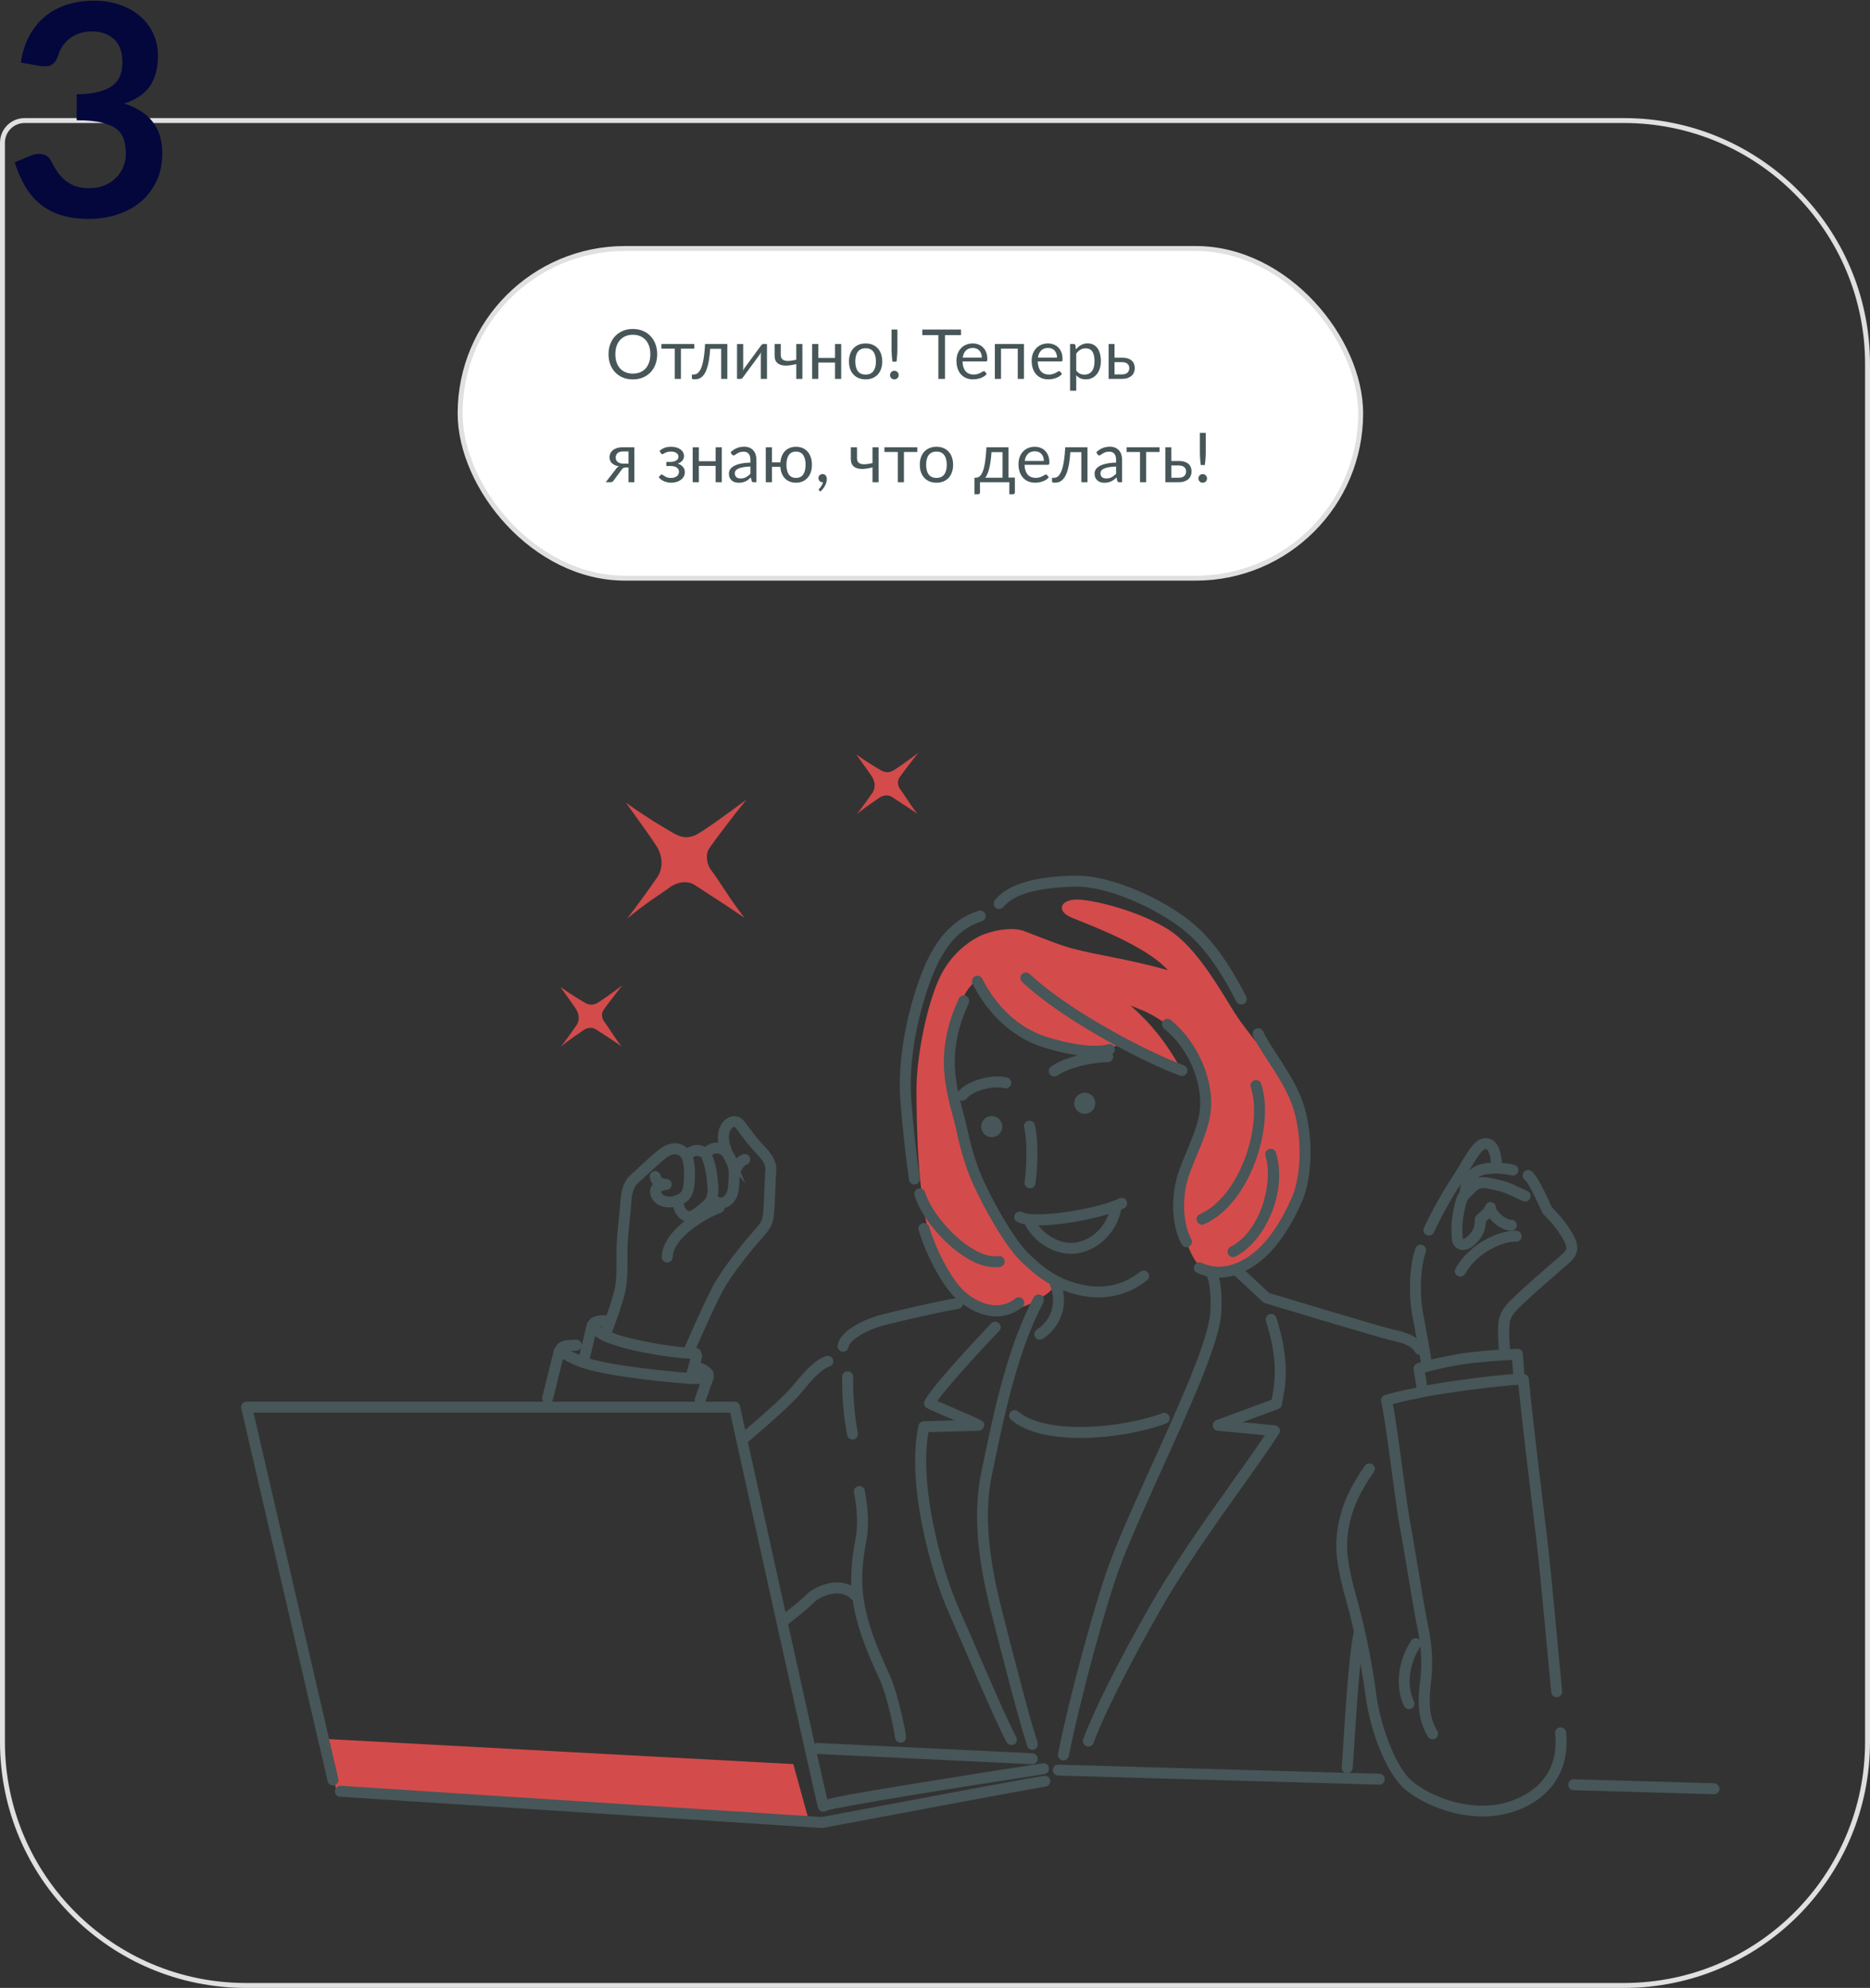 <svg width="380" height="404" viewBox="0 0 380 404" fill="none" xmlns="http://www.w3.org/2000/svg">
<rect x="0" y="0" width="380" height="404" fill="#333333" stroke="none"/>
<path d="M0.5 29C0.5 26.515 2.515 24.5 5 24.5H330C357.338 24.5 379.5 46.662 379.5 74V354C379.5 381.338 357.338 403.5 330 403.5H50C22.662 403.5 0.5 381.338 0.5 354V29Z" stroke="#E0E0E0"/>
<path d="M200.088 189.827C197.528 190.754 193.316 193.621 190.959 198.649C188.269 204.383 186.237 214.856 186.237 221.425C186.237 227.993 186.441 242.558 188.909 251.177C191.368 259.795 195.477 263.691 198.966 265.333C202.454 266.976 208.41 266.15 210.664 264.1C212.51 263.283 213.336 262.662 214.56 261.02C205.534 253.013 200.459 246.696 197.936 238.04C195.422 229.384 193.01 223.262 192.806 218.131C192.601 213.001 194.039 203.353 197.732 199.865C203.27 206.229 206.962 209.717 212.297 211.359C217.631 213.001 223.791 213.817 228.922 211.971C233.235 214.43 237.336 216.693 239.998 217.306C237.54 212.788 234.46 208.483 229.738 204.373C236.102 206.628 239.182 209.503 241.845 213.604C244.516 217.705 246.159 222.631 244.516 226.945C242.874 231.258 239.59 237.001 239.59 241.723C239.59 246.445 240.62 253.422 243.283 256.706C249.851 259.582 254.573 256.502 258.469 251.78C262.366 247.057 264.629 240.285 264.833 235.776C265.038 231.258 263.6 223.262 260.937 219.152C258.265 215.051 253.757 210.329 250.881 205.811C248.005 201.293 243.292 192.675 237.54 188.982C231.797 185.29 222.966 183.036 219.273 182.822C215.581 182.618 214.347 185.077 217.835 186.515C221.324 187.953 233.022 192.257 237.327 197.183C229.525 194.929 222.864 194.103 217.937 192.767C214.644 191.877 211.063 190.309 207.983 189.177C205.914 188.454 202.714 188.88 200.088 189.827Z" fill="#D44B4B"/>
<path d="M68.454 364.256L164.491 370.416L161.207 358.513L65.782 353.383L68.454 364.256Z" fill="#D44B4B"/>
<path d="M127.197 163.133C130.509 167.753 132.42 170.369 133.478 172.067C134.535 173.765 134.925 176.279 133.552 178.292C132.17 180.305 129.127 184.554 127.429 186.678C131.149 183.598 134.508 181.511 136.103 180.342C137.699 179.173 139.749 178.904 141.271 179.915C143.822 181.613 146.54 183.274 151.29 186.53C147.857 182.105 146.16 178.923 144.499 176.835C143.701 175.833 143.219 173.737 144.147 172.373C145.204 170.814 148.961 165.86 151.689 162.502C147.904 165.294 142.523 169.265 141.141 169.794C139.758 170.323 138.59 170.36 136.678 169.228C134.174 167.753 131.678 166.296 127.197 163.133Z" fill="#D44B4B"/>
<path d="M113.865 200.567C115.572 202.951 116.556 204.296 117.103 205.168C117.65 206.04 117.855 207.339 117.14 208.378C116.426 209.417 114.858 211.606 113.986 212.701C115.897 211.115 117.632 210.039 118.458 209.435C119.274 208.832 120.341 208.693 121.12 209.213C122.437 210.085 123.838 210.948 126.278 212.627C124.506 210.345 123.634 208.703 122.781 207.626C122.373 207.107 122.122 206.031 122.595 205.326C123.142 204.528 125.072 201.967 126.482 200.242C124.534 201.68 121.76 203.721 121.046 203.999C120.332 204.268 119.729 204.287 118.745 203.711C117.465 202.951 116.175 202.199 113.865 200.567Z" fill="#D44B4B"/>
<path d="M174 153.325C175.707 155.709 176.69 157.054 177.238 157.926C177.785 158.798 177.989 160.097 177.275 161.136C176.561 162.175 174.993 164.365 174.121 165.459C176.032 163.873 177.767 162.797 178.592 162.194C179.409 161.591 180.475 161.451 181.255 161.971C182.572 162.843 183.973 163.706 186.413 165.385C184.641 163.103 183.769 161.461 182.915 160.385C182.507 159.865 182.257 158.789 182.73 158.084C183.277 157.286 185.207 154.726 186.617 153C184.669 154.438 181.895 156.479 181.181 156.757C180.466 157.026 179.863 157.045 178.88 156.47C177.59 155.709 176.31 154.957 174 153.325Z" fill="#D44B4B"/>
<path d="M252.235 204.141C251.836 204.141 251.447 203.919 251.242 203.538C249.146 199.466 245.834 193.603 241.381 189.725C235.481 184.594 225.072 180.188 218.893 180.188C218.809 180.188 218.717 180.188 218.633 180.188C210.868 180.345 206.044 181.7 203.901 184.325C203.511 184.798 202.806 184.873 202.333 184.483C201.86 184.093 201.786 183.388 202.175 182.915C205.617 178.703 213.187 178.073 218.587 177.952C218.689 177.952 218.791 177.952 218.893 177.952C225.637 177.952 236.51 182.516 242.856 188.036C247.596 192.165 251.048 198.278 253.237 202.509C253.515 203.056 253.302 203.724 252.755 204.011C252.578 204.095 252.411 204.141 252.235 204.141Z" fill="#475658"/>
<path d="M240.184 218.679C240.054 218.679 239.924 218.66 239.794 218.604C235.824 217.129 231.482 214.977 228.55 213.446C224.45 211.294 214.199 205.635 207.705 199.568C207.259 199.15 207.232 198.445 207.649 197.991C208.066 197.545 208.771 197.517 209.226 197.935C215.516 203.817 225.563 209.355 229.58 211.461C232.456 212.964 236.705 215.07 240.564 216.508C241.14 216.721 241.436 217.361 241.223 217.937C241.065 218.4 240.639 218.679 240.184 218.679Z" fill="#475658"/>
<path d="M241.112 253.468C240.722 253.468 240.342 253.264 240.138 252.893C238.282 249.581 237.865 244.376 239.071 239.636C239.488 237.975 240.268 236.101 241.093 234.116C242.179 231.5 243.301 228.791 243.719 226.314C244.563 221.351 242.364 213.817 236.538 209.03C236.065 208.641 235.991 207.936 236.38 207.463C236.77 206.989 237.475 206.915 237.948 207.314C243.663 212.008 247.012 220.163 245.917 226.685C245.453 229.403 244.284 232.233 243.143 234.969C242.355 236.88 241.603 238.68 241.223 240.183C240.008 244.979 240.778 249.479 242.077 251.807C242.373 252.346 242.188 253.023 241.65 253.32C241.483 253.422 241.288 253.468 241.112 253.468Z" fill="#475658"/>
<path d="M185.82 240.73C185.272 240.73 184.799 240.332 184.716 239.775C183.974 234.58 183.296 228.355 182.953 223.531C182.183 212.695 185.727 201.265 187.944 196.209C190.579 190.198 194.049 186.663 198.845 185.095C199.429 184.91 200.06 185.225 200.246 185.81C200.441 186.394 200.116 187.025 199.532 187.21C195.32 188.584 192.369 191.636 189.976 197.1C187.842 201.961 184.438 212.973 185.17 223.373C185.504 228.151 186.172 234.32 186.915 239.459C186.998 240.072 186.581 240.628 185.968 240.721C185.922 240.721 185.875 240.73 185.82 240.73Z" fill="#475658"/>
<path d="M202.212 257.531C199.29 257.531 196.711 255.954 194.744 254.526C192.026 252.559 187.415 247.855 185.848 242.966C185.662 242.382 185.977 241.751 186.571 241.565C187.156 241.38 187.787 241.705 187.972 242.289C189.364 246.631 193.668 250.991 196.052 252.726C198.845 254.748 200.895 255.509 202.908 255.268C203.502 255.194 204.077 255.63 204.142 256.242C204.216 256.854 203.78 257.402 203.168 257.476C202.853 257.513 202.528 257.531 202.212 257.531Z" fill="#475658"/>
<path d="M244.266 248.894C243.839 248.894 243.431 248.644 243.246 248.226C242.995 247.661 243.255 247.011 243.821 246.761C251.91 243.198 256.67 228.744 254.174 220.952C253.988 220.367 254.313 219.736 254.898 219.551C255.491 219.365 256.113 219.69 256.298 220.274C259.1 229.051 253.886 244.757 244.711 248.792C244.572 248.867 244.414 248.894 244.266 248.894Z" fill="#475658"/>
<path d="M250.565 255.49C250.157 255.49 249.758 255.259 249.563 254.869C249.294 254.322 249.517 253.654 250.064 253.375C255.9 250.499 258.887 240.647 257.152 234.895C256.976 234.311 257.31 233.689 257.894 233.504C258.488 233.327 259.1 233.661 259.286 234.246C261.763 242.475 256.809 252.522 251.048 255.361C250.899 255.453 250.723 255.49 250.565 255.49Z" fill="#475658"/>
<path d="M195.552 223.688C195.31 223.688 195.06 223.605 194.856 223.447C194.373 223.067 194.299 222.362 194.68 221.879C196.479 219.625 201.517 218.178 204.662 218.994C205.256 219.152 205.617 219.755 205.46 220.349C205.302 220.942 204.69 221.295 204.105 221.146C201.795 220.543 197.695 221.666 196.424 223.262C196.201 223.54 195.876 223.688 195.552 223.688Z" fill="#475658"/>
<path d="M218.327 224.662C218.578 225.822 219.719 226.564 220.878 226.314C222.038 226.063 222.78 224.922 222.53 223.763C222.279 222.603 221.138 221.861 219.978 222.111C218.819 222.352 218.086 223.494 218.327 224.662Z" fill="#475658"/>
<path d="M199.429 229.403C199.68 230.563 200.821 231.305 201.981 231.054C203.14 230.804 203.882 229.663 203.632 228.503C203.381 227.344 202.24 226.601 201.081 226.852C199.921 227.102 199.188 228.243 199.429 229.403Z" fill="#475658"/>
<path d="M209.31 241.491C209.254 241.491 209.198 241.491 209.143 241.482C208.53 241.389 208.113 240.823 208.206 240.22C208.632 237.335 208.809 231.722 208.113 229.153C207.955 228.559 208.308 227.947 208.901 227.789C209.495 227.631 210.107 227.984 210.265 228.577C211.072 231.574 210.868 237.456 210.404 240.545C210.33 241.092 209.848 241.491 209.31 241.491Z" fill="#475658"/>
<path d="M228.931 244.043C228.653 243.495 227.985 243.273 227.437 243.542C223.188 245.666 210.488 247.726 207.714 246.334C207.167 246.056 206.499 246.278 206.22 246.835C205.942 247.382 206.165 248.05 206.721 248.329C207.12 248.533 207.63 248.681 208.224 248.792C210.033 252.346 213.957 254.813 217.668 254.813C218.039 254.813 218.401 254.785 218.763 254.739C223.207 254.127 226.946 250.407 227.827 245.814C228.049 245.722 228.254 245.629 228.43 245.536C228.986 245.267 229.209 244.599 228.931 244.043ZM218.457 252.54C215.831 252.902 212.779 251.39 210.979 249.024C211.017 249.024 211.054 249.024 211.091 249.024C215.386 249.024 221.296 247.939 225.285 246.724C224.199 249.776 221.537 252.114 218.457 252.54Z" fill="#475658"/>
<path d="M226.509 212.973C226.333 212.379 225.721 212.046 225.127 212.222C222.613 212.964 217.455 212.305 212.288 210.589C207.065 208.845 202.454 204.596 199.624 198.918C199.355 198.371 198.678 198.148 198.131 198.417C197.583 198.696 197.361 199.364 197.63 199.911C200.719 206.117 205.803 210.775 211.583 212.704C213.763 213.428 216.462 214.114 219.06 214.476C217 214.996 215.024 215.756 213.605 216.74C213.095 217.092 212.974 217.779 213.317 218.289C213.531 218.604 213.883 218.771 214.236 218.771C214.449 218.771 214.672 218.706 214.867 218.577C217.028 217.083 221.444 215.914 225.118 215.868C225.73 215.858 226.222 215.348 226.213 214.736C226.213 214.541 226.138 214.365 226.046 214.207C226.454 213.929 226.658 213.446 226.509 212.973Z" fill="#475658"/>
<path d="M219.598 292.228C214.941 292.228 208.966 291.551 205.45 288.536C204.986 288.137 204.931 287.432 205.33 286.968C205.729 286.504 206.434 286.448 206.897 286.847C212.519 291.662 228.003 290.271 236.195 287.2C236.77 286.986 237.41 287.274 237.623 287.849C237.837 288.424 237.549 289.065 236.974 289.278C232.298 291.031 226.073 292.126 220.321 292.219C220.09 292.228 219.848 292.228 219.598 292.228Z" fill="#475658"/>
<path d="M207.899 264.063C207.519 263.58 206.814 263.506 206.332 263.886C202.426 267.003 197.528 264.239 195.18 261.623C192.852 259.016 190.171 253.848 188.807 249.349C188.631 248.765 188.009 248.421 187.415 248.607C186.831 248.783 186.497 249.405 186.673 249.998C188.139 254.86 190.959 260.25 193.52 263.116C193.733 263.358 193.974 263.589 194.216 263.831C190.356 264.471 182.499 266.326 179.446 267.087C176.459 267.829 170.689 270.121 170.216 273.442C170.132 274.054 170.55 274.611 171.162 274.703C171.218 274.713 171.273 274.713 171.32 274.713C171.867 274.713 172.34 274.314 172.424 273.757C172.628 272.31 176.162 270.204 179.994 269.249C183.064 268.479 191.052 266.595 194.772 266.002C195.273 265.918 195.616 265.519 195.681 265.046C197.583 266.438 199.986 267.532 202.482 267.532C204.244 267.532 206.044 266.994 207.723 265.649C208.206 265.241 208.28 264.545 207.899 264.063Z" fill="#475658"/>
<path d="M173.24 292.543C172.72 292.543 172.257 292.182 172.145 291.653C171.459 288.202 171.106 284.092 171.134 279.787C171.134 279.175 171.635 278.683 172.247 278.683H172.257C172.869 278.683 173.37 279.194 173.361 279.806C173.333 283.962 173.667 287.905 174.325 291.217C174.446 291.82 174.056 292.404 173.453 292.525C173.388 292.534 173.314 292.543 173.24 292.543Z" fill="#475658"/>
<path d="M221.166 354.951C221.036 354.951 220.915 354.932 220.785 354.886C220.21 354.673 219.913 354.032 220.117 353.457C222.149 347.863 227.205 337.76 233.644 326.442C238.551 317.814 244.628 309.27 249.99 301.737C252.495 298.221 254.879 294.872 257.022 291.69L247.457 290.771C246.938 290.725 246.53 290.326 246.455 289.807C246.39 289.296 246.687 288.795 247.17 288.619L258.414 284.454C258.441 284.277 258.479 284.092 258.516 283.897C259.007 281.17 259.842 276.596 257.254 268.488C257.068 267.903 257.393 267.272 257.978 267.087C258.562 266.901 259.193 267.226 259.378 267.811C262.124 276.448 261.243 281.355 260.705 284.296C260.631 284.723 260.557 285.094 260.52 285.428C260.464 285.836 260.186 286.179 259.805 286.328L252.504 289.037L259.091 289.668C259.48 289.705 259.824 289.946 259.991 290.298C260.158 290.651 260.13 291.068 259.917 291.393C257.495 295.058 254.731 298.935 251.808 303.045C246.474 310.541 240.434 319.03 235.583 327.555C229.209 338.772 224.209 348.745 222.214 354.227C222.047 354.673 221.62 354.951 221.166 354.951Z" fill="#475658"/>
<path d="M205.524 354.626C205.126 354.626 204.745 354.413 204.541 354.042C202.769 350.739 199.661 343.559 196.665 336.61C195.31 333.484 193.984 330.413 192.815 327.787C188.779 318.714 184.206 300.902 186.655 289.714C186.766 289.213 187.202 288.851 187.712 288.842C188.287 288.823 191.265 288.731 193.993 288.656C193.863 288.601 193.733 288.545 193.603 288.489C190.792 287.283 188.909 286.476 188.343 286.152C187.852 285.873 187.647 285.28 187.87 284.76C188.918 282.246 198.836 271.642 201.433 268.933C201.86 268.488 202.565 268.479 203.01 268.905C203.456 269.332 203.465 270.037 203.038 270.482C198.65 275.047 192.416 281.958 190.477 284.714C191.516 285.177 193.112 285.864 194.485 286.458C200.153 288.888 200.153 288.888 199.949 289.872C199.838 290.391 199.364 290.772 198.836 290.772C198.502 290.772 192.87 290.939 188.668 291.059C186.757 301.709 191.163 318.585 194.856 326.906C196.025 329.541 197.361 332.621 198.715 335.757C201.702 342.659 204.782 349.793 206.517 353.021C206.805 353.559 206.601 354.237 206.063 354.524C205.877 354.58 205.701 354.626 205.524 354.626Z" fill="#475658"/>
<path d="M318.233 352.047C318.168 351.435 317.621 350.98 317.008 351.054C316.396 351.119 315.951 351.667 316.016 352.279C317.148 362.911 308.139 365.852 305.347 366.501C298.556 368.078 291.153 365.341 287.145 362.141C283.332 359.089 280.354 349.83 279.668 344.31C278.907 338.224 277.172 330.023 275.929 325.616C274.955 322.175 273.832 317.824 273.749 314.688C273.656 311.33 274.491 307.591 276.031 304.418C276.634 303.175 277.673 301.245 279.176 299.158C279.538 298.657 279.427 297.961 278.926 297.609C278.425 297.247 277.729 297.368 277.376 297.859C275.781 300.076 274.677 302.127 274.037 303.453C272.348 306.932 271.439 311.061 271.541 314.753C271.634 318.13 272.803 322.657 273.805 326.22C274.213 327.657 274.677 329.569 275.15 331.675C275.113 331.758 275.057 331.832 275.038 331.925C274.12 336.397 273.396 347.659 272.97 354.394C272.83 356.509 272.728 358.216 272.645 359.172C272.599 359.784 273.053 360.322 273.665 360.378C273.693 360.378 273.73 360.378 273.758 360.378C274.333 360.378 274.816 359.942 274.871 359.358C274.955 358.383 275.066 356.667 275.196 354.533C275.493 349.941 275.92 343.215 276.449 338.057C276.866 340.33 277.228 342.584 277.478 344.57C278.202 350.405 281.263 360.248 285.781 363.857C289.307 366.677 295.226 369.154 301.293 369.154C302.824 369.154 304.364 368.997 305.885 368.644C312.527 367.123 319.29 361.946 318.233 352.047Z" fill="#475658"/>
<path d="M167.052 371.501C167.024 371.501 167.006 371.501 166.978 371.501L69.104 365.147C68.491 365.109 68.028 364.581 68.065 363.959C68.102 363.347 68.649 362.883 69.252 362.92L166.987 369.266C183.658 366.121 211.555 360.879 212.306 360.879C212.918 360.879 213.419 361.38 213.419 361.992C213.419 362.586 212.955 363.068 212.371 363.106C211.026 363.263 184.697 368.189 167.265 371.474C167.182 371.492 167.117 371.501 167.052 371.501Z" fill="#475658"/>
<path d="M280.289 362.697C280.28 362.697 280.271 362.697 280.252 362.697L215.024 360.842C214.412 360.823 213.93 360.313 213.939 359.701C213.958 359.089 214.477 358.56 215.08 358.625L280.308 360.48C280.92 360.499 281.403 361.009 281.384 361.621C281.384 362.215 280.892 362.697 280.289 362.697Z" fill="#475658"/>
<path d="M348.309 364.636C348.3 364.636 348.291 364.636 348.272 364.636L319.773 363.82C319.161 363.801 318.678 363.291 318.687 362.679C318.706 362.066 319.198 361.556 319.828 361.593L348.328 362.41C348.94 362.428 349.423 362.939 349.404 363.551C349.404 364.154 348.912 364.636 348.309 364.636Z" fill="#475658"/>
<path d="M209.801 355.61C209.337 355.61 208.901 355.313 208.744 354.849C207.111 349.978 203.483 335.812 201.943 329.754L201.48 327.927C198.372 315.811 197.759 306.821 199.494 298.759C199.708 297.757 199.93 296.7 200.162 295.596C202.101 286.356 204.764 273.702 210.042 263.673C210.33 263.135 210.998 262.921 211.545 263.209C212.093 263.497 212.297 264.165 212.009 264.712C206.87 274.462 204.253 286.94 202.333 296.05C202.101 297.163 201.879 298.221 201.665 299.223C200.005 306.923 200.608 315.606 203.632 327.37L204.096 329.197C205.636 335.228 209.245 349.338 210.849 354.135C211.044 354.719 210.729 355.35 210.144 355.545C210.042 355.591 209.922 355.61 209.801 355.61Z" fill="#475658"/>
<path d="M233.254 258.635C232.864 258.153 232.168 258.079 231.686 258.459C228.114 261.317 223.884 262.133 219.115 260.908C214.848 259.804 212.074 257.717 208.985 254.711C206.183 251.984 202.148 244.97 199.782 239.756C197.88 235.572 196.952 231.249 196.507 229.171C196.349 228.42 196.108 227.538 195.839 226.509C195.264 224.347 194.55 221.657 194.216 218.948C193.613 213.91 194.448 209.123 196.85 203.882C197.11 203.325 196.86 202.666 196.303 202.406C195.746 202.147 195.088 202.397 194.828 202.954C192.249 208.585 191.349 213.752 192.008 219.217C192.351 222.074 193.093 224.848 193.687 227.084C193.956 228.076 194.178 228.939 194.327 229.635C194.791 231.787 195.746 236.268 197.75 240.675C199.782 245.146 204.04 253.004 207.426 256.298C209.365 258.19 211.211 259.73 213.327 260.945C213.336 261.029 213.336 261.122 213.373 261.205C214.783 264.721 213.744 268.191 210.664 270.241C210.154 270.584 210.015 271.271 210.358 271.781C210.571 272.106 210.924 272.273 211.286 272.273C211.499 272.273 211.712 272.208 211.898 272.087C215.303 269.814 216.805 266.076 215.998 262.207C216.805 262.523 217.64 262.81 218.559 263.051C220.154 263.46 221.713 263.664 223.216 263.664C226.834 263.664 230.183 262.495 233.068 260.185C233.56 259.814 233.634 259.109 233.254 258.635Z" fill="#475658"/>
<path d="M211.879 358.356C211.768 358.374 200.561 360.09 189.503 361.881C176.311 364.015 170.587 364.989 168.1 365.666C167.729 364.07 166.987 360.814 166.013 356.435C166.022 356.435 166.032 356.445 166.032 356.445L209.708 358.541C209.727 358.541 209.746 358.541 209.764 358.541C210.358 358.541 210.85 358.077 210.877 357.484C210.905 356.871 210.432 356.352 209.82 356.315L166.143 354.218C165.93 354.209 165.725 354.274 165.549 354.376C164.083 347.826 162.182 339.263 160.15 330.088C160.744 329.606 161.291 329.17 161.792 328.771C163.211 327.639 164.343 326.739 165.475 325.607C166.236 324.846 168.24 323.789 170.188 323.826C171.31 323.845 172.21 324.216 172.887 324.921C172.999 325.041 173.129 325.125 173.277 325.181C173.926 329.773 175.633 334.625 178.676 341.146C180.346 344.727 181.701 351.787 181.868 352.975C181.858 353.105 181.877 353.244 181.923 353.374C182.053 353.763 182.397 354.07 182.805 354.144C182.87 354.153 182.925 354.162 182.99 354.162C183.334 354.162 183.668 354.005 183.881 353.726C184.187 353.327 184.326 353.142 183.157 348.104C182.61 345.729 181.729 342.427 180.699 340.209C175.281 328.576 174.223 322.555 176.005 313.389C176.598 310.337 176.506 306.914 175.726 302.906C175.606 302.303 175.04 301.904 174.418 302.025C173.815 302.145 173.416 302.73 173.537 303.333C174.26 307.044 174.353 310.198 173.815 312.962C173.156 316.339 172.869 319.317 173.008 322.258C172.192 321.831 171.255 321.609 170.234 321.59C170.197 321.59 170.16 321.59 170.123 321.59C167.646 321.59 165.141 322.806 163.916 324.021C162.868 325.069 161.792 325.932 160.419 327.017C160.168 327.221 159.899 327.435 159.621 327.648C157.023 315.94 154.268 303.463 151.977 293.072C153.823 291.514 159.797 286.411 162.182 283.776C162.608 283.303 163.044 282.775 163.499 282.236C165.02 280.409 166.755 278.349 168.583 277.709C169.167 277.505 169.473 276.874 169.269 276.29C169.065 275.705 168.434 275.399 167.85 275.603C165.438 276.438 163.499 278.758 161.792 280.799C161.356 281.318 160.938 281.819 160.53 282.274C158.573 284.454 153.832 288.564 151.439 290.604C151.068 288.916 150.706 287.283 150.362 285.734C150.251 285.224 149.797 284.862 149.277 284.862H143.33C143.34 284.843 143.349 284.834 143.349 284.825L144.991 280.205C145.056 280.019 145.056 279.824 145.019 279.639C145.093 279.231 145.028 278.591 144.23 277.941C143.553 277.385 142.904 277.106 142.375 276.911L142.653 275.845C142.737 275.511 142.653 275.177 142.468 274.917C142.421 274.379 142.004 273.989 141.484 273.933C142.635 271.289 146.002 263.673 147.375 261.456C149.091 258.682 150.854 256.4 153.127 253.616C153.73 252.884 154.259 252.29 154.713 251.78C156.077 250.24 156.986 249.228 157.228 247.206C157.395 245.814 157.487 243.449 157.571 241.361C157.626 240.016 157.673 238.745 157.738 238.068C157.923 235.897 156.634 234.255 155.205 232.808C154.045 231.63 152.988 230.201 151.522 228.225L151.402 228.058C150.706 227.121 149.741 226.694 148.739 226.88C147.561 227.102 146.475 228.197 146.104 229.551C145.854 230.479 145.844 231.37 145.974 232.214C145.705 232.186 145.427 232.195 145.158 232.233C144.434 232.325 143.794 232.631 143.284 233.077C142.551 232.706 141.725 232.585 140.937 232.761C140.464 232.863 140.037 233.067 139.666 233.337C139.146 232.863 138.534 232.539 137.866 232.409C136.966 232.233 135.528 232.316 133.784 233.726C132.318 234.914 131.047 236.11 129.916 237.159C129.257 237.771 128.672 238.318 128.171 238.754C126.928 239.821 126.242 241.556 126.084 244.061C126.019 245.016 125.899 246.25 125.759 247.568C125.537 249.785 125.277 252.299 125.277 254.099V255.305C125.296 257.773 125.305 260.315 124.841 262.235C124.479 263.719 123.885 265.556 123.255 267.319C122.253 267.263 120.277 267.272 119.609 268.478C119.46 268.618 119.33 268.794 119.275 269.007L118.208 273.423C118.208 273.414 118.217 273.405 118.217 273.386C118.217 272.774 117.716 272.273 117.104 272.273C115.193 272.273 113.393 272.458 112.975 273.692C112.799 273.841 112.651 274.026 112.586 274.267L110.192 283.906C110.109 284.259 110.211 284.602 110.424 284.862H50.113C49.77 284.862 49.455 285.02 49.241 285.279C49.028 285.548 48.954 285.892 49.028 286.226L66.571 361.983C66.71 362.586 67.313 362.957 67.907 362.818C68.51 362.679 68.881 362.085 68.742 361.482L51.514 287.088H148.368C148.6 288.137 149.027 290.094 149.611 292.71C149.62 292.85 149.639 292.97 149.694 293.1C151.383 300.754 154.259 313.76 157.135 326.776C159.38 336.916 161.634 347.056 163.332 354.654C164.185 358.458 164.89 361.621 165.401 363.848C165.651 364.961 165.855 365.833 165.994 366.427C166.236 367.447 166.412 368.199 167.256 368.199C167.312 368.199 167.367 368.199 167.432 368.189C167.637 368.171 167.822 368.087 167.971 367.976C170.466 367.123 195.644 363.096 212.223 360.554C212.835 360.462 213.252 359.896 213.15 359.283C213.048 358.68 212.482 358.272 211.879 358.356ZM145.446 234.431C145.965 234.357 146.475 234.57 146.846 234.997C147.718 236.444 148.09 237.483 148.09 238.439C148.09 239.636 147.978 241.102 147.82 241.918C147.7 242.567 147.162 243.226 146.652 243.365C146.55 243.393 146.271 243.458 145.872 243.133C146.067 242.159 145.993 241.222 145.928 240.461C145.789 238.819 145.538 236.871 144.741 234.737C144.926 234.589 145.167 234.468 145.446 234.431ZM139.842 243.922C140.853 242.948 141.085 241.5 141.169 240.09C141.262 238.671 141.308 237.02 140.844 235.266C140.974 235.099 141.169 234.979 141.401 234.932C141.79 234.849 142.208 234.979 142.57 235.266C143.349 237.252 143.599 239.107 143.72 240.665C143.85 242.243 143.859 243.337 142.792 244.228L142.44 244.516C141.642 245.183 140.297 246.306 139.926 246.12C139.712 246.018 139.1 245.722 138.942 244.571C139.286 244.376 139.601 244.163 139.842 243.922ZM127.003 262.764C127.531 260.584 127.513 257.893 127.504 255.296V254.099C127.504 252.41 127.754 249.961 127.977 247.8C128.116 246.464 128.246 245.202 128.301 244.209C128.422 242.345 128.849 241.111 129.619 240.452C130.147 239.998 130.76 239.432 131.437 238.792C132.541 237.762 133.784 236.593 135.185 235.461C136.038 234.774 136.809 234.468 137.439 234.598C138.005 234.71 138.386 235.164 138.627 235.572C139.081 237.103 139.044 238.578 138.961 239.96C138.877 241.278 138.692 241.964 138.311 242.326C137.894 242.725 136.827 243.207 136.113 243.17C135.018 243.152 134.656 242.864 134.378 242.345C134.341 242.27 134.332 242.224 134.332 242.215C134.35 242.159 134.619 241.881 135.482 241.816C136.066 241.769 136.521 241.278 136.512 240.693C136.502 240.109 136.048 239.626 135.454 239.589C135.037 239.571 134.322 239.459 134.257 238.968C134.183 238.355 133.626 237.919 133.014 238.003C132.402 238.077 131.975 238.634 132.049 239.246C132.124 239.812 132.337 240.304 132.68 240.693C132.56 240.833 132.458 240.981 132.365 241.139C131.984 241.834 132.003 242.66 132.411 243.402C133.357 245.128 134.944 245.36 136.057 245.378C136.085 245.378 136.103 245.378 136.131 245.378C136.354 245.378 136.586 245.35 136.827 245.313C137.124 246.612 137.857 247.596 138.979 248.124C139.016 248.143 139.054 248.152 139.1 248.161C136.614 250.137 134.545 252.661 134.48 255.435C134.461 256.047 134.953 256.557 135.565 256.576C135.575 256.576 135.584 256.576 135.593 256.576C136.196 256.576 136.688 256.093 136.706 255.49C136.799 251.631 143.247 247.651 146.512 246.464C146.93 246.315 147.19 245.935 147.236 245.517C147.245 245.517 147.245 245.517 147.255 245.517C148.609 245.146 149.75 243.838 150.028 242.326C150.195 241.417 150.288 240.174 150.316 239.135L151.457 240.499L150.483 238.086C150.613 237.975 150.724 237.845 150.789 237.669C150.975 237.196 151.337 236.806 151.68 236.695C152.264 236.509 152.589 235.878 152.403 235.294C152.218 234.71 151.587 234.385 151.003 234.57C150.492 234.728 150.028 235.044 149.63 235.442C149.398 234.932 149.119 234.394 148.767 233.819C148.117 232.186 147.969 231.138 148.257 230.099C148.405 229.542 148.85 229.088 149.147 229.032C149.286 229.013 149.435 229.115 149.611 229.347L149.732 229.514C151.253 231.565 152.348 233.049 153.619 234.338C155.094 235.841 155.613 236.788 155.521 237.845C155.456 238.569 155.409 239.812 155.354 241.241C155.27 243.291 155.177 245.62 155.029 246.918C154.871 248.245 154.342 248.839 153.062 250.277C152.589 250.805 152.051 251.418 151.42 252.188C149.082 255.045 147.282 257.392 145.501 260.268C143.831 262.968 139.657 272.579 139.109 273.822C135.259 273.497 128.107 272.291 124.349 270.807C125.286 268.33 126.427 265.148 127.003 262.764ZM122.429 269.545C122.401 269.629 122.364 269.722 122.336 269.805C122.216 269.722 122.104 269.638 122.011 269.573C122.132 269.555 122.271 269.545 122.429 269.545ZM120.945 271.54C121.26 271.763 121.612 271.994 122.021 272.217C125.899 274.342 136.187 275.984 140.269 276.132L139.536 278.962C135.445 278.665 125.138 277.635 119.841 276.123L120.945 271.54ZM117.095 274.509C117.54 274.509 117.92 274.24 118.096 273.868L117.735 275.362C116.974 275.037 116.408 274.759 116.009 274.536C116.297 274.527 116.649 274.509 117.095 274.509ZM141.262 284.871H112.122C112.224 284.751 112.308 284.611 112.345 284.454L114.395 276.188C115.091 276.624 116.046 277.088 117.299 277.607C122.754 279.871 138.265 281.132 140.417 281.253C140.733 281.272 141.03 281.281 141.308 281.281C141.651 281.281 141.967 281.262 142.245 281.244L141.234 284.092C141.141 284.352 141.16 284.63 141.262 284.871Z" fill="#475658"/>
<path d="M319.42 250.481C318.4 248.727 317.212 247.225 315.329 245.323L315.264 245.174C313.325 240.851 312.11 238.708 311.21 238.012C310.718 237.641 310.022 237.725 309.651 238.216C309.28 238.708 309.364 239.404 309.855 239.775C310.106 239.97 310.941 240.972 313.232 246.083L313.39 246.427C313.446 246.547 313.52 246.659 313.613 246.751C315.431 248.57 316.554 249.971 317.491 251.594C318.548 253.412 318.548 253.895 317.528 254.813C316.934 255.351 315.951 256.196 314.856 257.151C312.75 258.979 310.134 261.261 308.844 262.485C308.631 262.69 308.408 262.894 308.195 263.098C306.404 264.768 304.558 266.484 304.456 269.156C304.373 271.289 304.428 272.57 304.586 274.305C302.879 274.416 300.755 274.592 298.602 274.852C295.708 275.195 292.869 275.807 290.856 276.29C290.485 273.831 289.909 270.789 289.483 268.516L289.139 266.688C288.722 264.415 288.416 259.387 289.399 255.555C289.492 255.203 289.603 254.832 289.743 254.424C289.937 253.839 289.631 253.208 289.047 253.013C288.462 252.819 287.831 253.125 287.637 253.709C287.479 254.164 287.349 254.6 287.247 254.999C286.171 259.211 286.477 264.536 286.95 267.096L287.293 268.933C287.47 269.842 287.664 270.891 287.859 271.957C286.533 271.02 284.863 270.603 283.323 270.241L282.664 270.083C279.974 269.416 260.362 263.515 257.922 262.782L253.088 258.292C253.821 257.93 254.563 257.485 255.333 256.938C260.056 253.589 263.173 247.456 264.611 244.098C266.698 239.209 266.893 231.175 265.065 225.006C263.915 221.128 261.642 217.63 259.629 214.55C258.469 212.778 257.384 211.109 256.669 209.606C256.41 209.049 255.742 208.808 255.185 209.077C254.628 209.337 254.387 210.005 254.656 210.561C255.436 212.203 256.567 213.938 257.764 215.775C259.694 218.725 261.874 222.074 262.931 225.646C264.601 231.286 264.444 238.847 262.57 243.235C261.224 246.38 258.33 252.104 254.053 255.138C250.658 257.541 247.244 258.07 244.182 256.65C243.626 256.39 242.967 256.641 242.707 257.197C242.448 257.754 242.698 258.413 243.255 258.673C243.839 258.942 244.507 259.183 245.24 259.368C246.001 260.741 246.26 265.445 245.732 268.302C244.591 274.472 239.386 285.957 234.358 297.061C230.972 304.53 227.474 312.239 225.266 318.25C222.659 325.348 217.492 343.967 214.996 356.445C214.876 357.048 215.265 357.632 215.868 357.753C215.943 357.771 216.017 357.771 216.091 357.771C216.611 357.771 217.074 357.409 217.186 356.881C219.598 344.83 224.793 325.988 227.363 319.011C229.543 313.074 233.031 305.402 236.39 297.971C241.473 286.745 246.734 275.14 247.93 268.701C248.357 266.419 248.394 262.263 247.717 259.656H247.726C248.682 259.656 249.712 259.517 250.816 259.201L256.623 264.591C256.744 264.703 256.892 264.795 257.059 264.842C257.968 265.111 279.241 271.531 282.154 272.254L282.831 272.421C284.835 272.904 286.727 273.358 287.562 274.787C287.766 275.13 288.119 275.325 288.481 275.334C288.564 275.863 288.648 276.373 288.722 276.865C288.323 276.976 288.082 277.041 288.035 277.06C287.497 277.218 287.163 277.756 287.256 278.303L287.85 281.986C287.664 282.032 287.479 282.07 287.321 282.116C284.408 282.626 281.56 283.461 281.439 283.498C280.874 283.665 280.54 284.24 280.669 284.816C281.226 287.246 282.089 293.61 282.84 299.223C283.443 303.685 284.009 307.906 284.38 309.855C284.733 311.692 285.28 315.004 285.865 318.51C286.663 323.307 287.562 328.752 288.138 331.452C288.23 331.879 288.351 332.51 288.462 333.289C288.407 333.233 288.36 333.159 288.286 333.113C287.776 332.779 287.08 332.927 286.746 333.437C284.612 336.712 283.119 341.926 285.308 346.713C285.494 347.121 285.902 347.362 286.319 347.362C286.477 347.362 286.635 347.325 286.783 347.26C287.34 347 287.59 346.342 287.33 345.785C285.512 341.824 286.802 337.436 288.611 334.653C288.62 334.643 288.62 334.625 288.629 334.606C288.824 336.443 288.917 338.79 288.611 341.286C288.128 345.266 287.887 349.162 290.16 352.938C290.373 353.29 290.735 353.476 291.116 353.476C291.31 353.476 291.505 353.42 291.691 353.318C292.22 353.003 292.387 352.316 292.071 351.787C290.346 348.912 290.308 345.85 290.819 341.536C291.385 336.796 290.652 332.565 290.308 330.96C289.743 328.316 288.843 322.898 288.054 318.121C287.47 314.605 286.922 311.274 286.56 309.409C286.199 307.517 285.633 303.333 285.039 298.898C284.334 293.666 283.61 288.267 283.044 285.335C284.121 285.048 285.939 284.593 287.776 284.268C292.145 283.174 304.707 281.615 308.538 281.429C309.419 289.937 310.69 300.438 311.72 308.946L312.165 312.647C312.731 317.341 313.557 326.127 314.346 334.615C314.642 337.807 314.939 340.97 315.218 343.902C315.273 344.514 315.811 344.969 316.433 344.904C317.045 344.848 317.491 344.301 317.435 343.688C317.157 340.757 316.86 337.593 316.563 334.411C315.765 325.904 314.939 317.109 314.373 312.387L313.928 308.686C312.861 299.854 311.525 288.86 310.653 280.205C310.607 279.713 310.236 279.342 309.763 279.24L309.466 275.149C309.419 274.555 308.918 274.082 308.325 274.119C308.306 274.119 307.759 274.138 306.859 274.184C306.72 272.69 306.646 271.429 306.729 269.249C306.794 267.504 308.167 266.224 309.763 264.74C309.985 264.536 310.208 264.322 310.431 264.118C311.683 262.922 314.281 260.667 316.368 258.849C317.481 257.884 318.465 257.03 319.068 256.492C321.563 254.182 320.274 251.956 319.42 250.481ZM307.276 276.373L307.48 279.249C303.389 279.537 295.04 280.594 289.984 281.522L289.566 278.906C291.273 278.451 295.068 277.505 298.862 277.051C302.276 276.642 305.625 276.457 307.276 276.373Z" fill="#475658"/>
<path d="M289.882 251C290.03 251.075 290.197 251.102 290.355 251.102C290.772 251.102 291.171 250.861 291.366 250.462C292.99 246.983 295.095 243.282 296.339 241.417C296.543 241.111 296.738 240.814 296.923 240.517C296.747 241.083 296.626 241.677 296.589 242.308C295.838 243.263 295.513 244.924 295.179 246.946L295.142 247.169C294.854 248.904 294.938 250.592 295.04 251.863C295.114 252.809 295.68 253.589 296.506 253.895C296.71 253.969 296.979 254.034 297.303 254.034C297.971 254.034 298.89 253.756 299.938 252.717C301.654 251 301.896 249.405 301.923 248.291L301.97 248.254C302.211 248.041 302.452 247.809 302.693 247.577C303.705 248.848 305.402 250.119 307.128 250.119C307.74 250.119 308.241 249.618 308.241 249.006C308.241 248.393 307.74 247.892 307.128 247.892C306.005 247.892 304.475 246.501 304.029 245.601C304.011 245.573 303.992 245.555 303.974 245.527C304.029 245.017 303.742 244.516 303.232 244.358C302.647 244.163 302.016 244.488 301.831 245.072C301.682 245.527 301.042 246.093 300.486 246.603C300.337 246.733 300.198 246.863 300.059 246.983C299.827 247.197 299.697 247.494 299.697 247.8C299.697 248.746 299.697 249.813 298.352 251.149C297.721 251.78 297.331 251.835 297.285 251.835C297.276 251.826 297.257 251.78 297.248 251.696C297.155 250.546 297.081 249.034 297.331 247.54L297.368 247.317C297.526 246.334 297.916 244.033 298.37 243.653C298.407 243.625 298.435 243.588 298.463 243.56C298.472 243.551 298.491 243.551 298.5 243.532C299.196 242.79 300.235 241.667 300.866 241.5C301.608 241.306 303.12 241.695 304.345 242.001L304.966 242.159C305.746 242.354 306.84 242.864 307.907 243.365C308.445 243.616 308.983 243.875 309.484 244.089C309.624 244.154 309.772 244.182 309.92 244.182C310.356 244.182 310.765 243.931 310.941 243.504C311.182 242.938 310.922 242.289 310.356 242.039C309.874 241.834 309.364 241.593 308.844 241.352C307.685 240.805 306.479 240.239 305.486 239.998L304.874 239.849C303.25 239.432 301.571 239.005 300.281 239.348C300.272 239.348 300.272 239.357 300.263 239.357C300.448 239.218 300.634 239.088 300.847 238.986C302.545 238.216 305.838 238.513 307.137 238.875C307.722 239.042 308.343 238.708 308.51 238.114C308.677 237.521 308.334 236.908 307.75 236.741C307.193 236.584 306.237 236.407 305.143 236.324C305.152 236.259 305.171 236.194 305.171 236.12C304.966 233.494 304.15 231.917 302.758 231.435C301.682 231.054 300.467 231.453 299.502 232.502C298.556 233.522 297.647 235.044 296.598 236.797C295.94 237.901 295.253 239.042 294.483 240.202C293.194 242.131 291.023 245.954 289.353 249.535C289.084 250.073 289.325 250.741 289.882 251ZM301.135 233.995C301.497 233.606 301.859 233.466 302.035 233.522C302.285 233.615 302.814 234.301 302.963 236.277V236.287C301.886 236.352 300.819 236.546 299.929 236.955C299.382 237.214 298.899 237.567 298.482 237.975C298.491 237.957 298.5 237.938 298.519 237.919C299.493 236.268 300.346 234.849 301.135 233.995Z" fill="#475658"/>
<path d="M295.782 257.773C295.476 258.311 295.671 258.988 296.199 259.294C296.376 259.396 296.561 259.443 296.747 259.443C297.136 259.443 297.507 259.238 297.712 258.877C300.318 254.284 305.764 252.206 308.037 252.355C308.649 252.383 309.178 251.919 309.215 251.306C309.252 250.694 308.779 250.165 308.167 250.128C304.901 249.952 298.778 252.494 295.782 257.773Z" fill="#475658"/>
<rect x="93.5" y="50.5" width="183" height="67" rx="33.5" fill="white" stroke="#E0E0E0"/>
<path d="M133.549 71.988C133.549 72.739 133.43 73.43 133.192 74.06C132.954 74.685 132.618 75.224 132.184 75.677C131.75 76.13 131.227 76.482 130.616 76.734C130.009 76.981 129.337 77.105 128.6 77.105C127.863 77.105 127.191 76.981 126.584 76.734C125.977 76.482 125.457 76.13 125.023 75.677C124.589 75.224 124.253 74.685 124.015 74.06C123.777 73.43 123.658 72.739 123.658 71.988C123.658 71.237 123.777 70.548 124.015 69.923C124.253 69.293 124.589 68.752 125.023 68.299C125.457 67.842 125.977 67.487 126.584 67.235C127.191 66.983 127.863 66.857 128.6 66.857C129.337 66.857 130.009 66.983 130.616 67.235C131.227 67.487 131.75 67.842 132.184 68.299C132.618 68.752 132.954 69.293 133.192 69.923C133.43 70.548 133.549 71.237 133.549 71.988ZM132.156 71.988C132.156 71.372 132.072 70.819 131.904 70.329C131.736 69.839 131.498 69.426 131.19 69.09C130.882 68.749 130.509 68.488 130.07 68.306C129.631 68.124 129.141 68.033 128.6 68.033C128.063 68.033 127.576 68.124 127.137 68.306C126.698 68.488 126.323 68.749 126.01 69.09C125.702 69.426 125.464 69.839 125.296 70.329C125.128 70.819 125.044 71.372 125.044 71.988C125.044 72.604 125.128 73.157 125.296 73.647C125.464 74.132 125.702 74.545 126.01 74.886C126.323 75.222 126.698 75.481 127.137 75.663C127.576 75.84 128.063 75.929 128.6 75.929C129.141 75.929 129.631 75.84 130.07 75.663C130.509 75.481 130.882 75.222 131.19 74.886C131.498 74.545 131.736 74.132 131.904 73.647C132.072 73.157 132.156 72.604 132.156 71.988ZM141.092 70.861H138.369V77H137.123V70.861H134.4V69.909H141.092V70.861ZM147.799 77H146.553V70.889H144.313C144.257 71.79 144.173 72.569 144.061 73.227C143.949 73.88 143.813 74.438 143.655 74.9C143.501 75.357 143.326 75.731 143.13 76.02C142.938 76.305 142.735 76.526 142.521 76.685C142.311 76.844 142.091 76.951 141.863 77.007C141.639 77.063 141.415 77.091 141.191 77.091C140.794 77.091 140.596 77.028 140.596 76.902V76.111H140.96C141.118 76.111 141.279 76.083 141.443 76.027C141.606 75.971 141.765 75.864 141.919 75.705C142.077 75.546 142.229 75.325 142.374 75.04C142.518 74.751 142.649 74.377 142.766 73.92C142.887 73.458 142.99 72.9 143.074 72.247C143.162 71.589 143.23 70.81 143.277 69.909H147.799V77ZM155.855 69.909V77H154.609V72.184C154.609 72.091 154.614 71.99 154.623 71.883C154.632 71.776 154.644 71.668 154.658 71.561C154.616 71.654 154.574 71.741 154.532 71.82C154.49 71.899 154.446 71.972 154.399 72.037L150.976 76.692C150.925 76.767 150.859 76.839 150.78 76.909C150.705 76.974 150.621 77.007 150.528 77.007H149.772V69.916H151.025V74.732C151.025 74.821 151.02 74.919 151.011 75.026C151.002 75.129 150.99 75.234 150.976 75.341C151.018 75.252 151.06 75.171 151.102 75.096C151.144 75.017 151.186 74.944 151.228 74.879L154.651 70.224C154.702 70.149 154.768 70.079 154.847 70.014C154.926 69.944 155.013 69.909 155.106 69.909H155.855ZM163.054 69.909V77H161.808V73.99C161.201 74.149 160.63 74.249 160.093 74.291C159.561 74.328 159.094 74.286 158.693 74.165C158.296 74.044 157.981 73.831 157.748 73.528C157.519 73.22 157.405 72.795 157.405 72.254V69.909H158.658V72.065C158.658 72.406 158.726 72.674 158.861 72.87C159.001 73.066 159.204 73.201 159.47 73.276C159.736 73.351 160.065 73.372 160.457 73.339C160.849 73.306 161.299 73.229 161.808 73.108V69.909H163.054ZM170.938 69.909V77H169.685V73.682H166.283V77H165.03V69.909H166.283V72.737H169.685V69.909H170.938ZM175.908 69.797C176.426 69.797 176.892 69.883 177.308 70.056C177.723 70.229 178.078 70.474 178.372 70.791C178.666 71.108 178.89 71.493 179.044 71.946C179.202 72.394 179.282 72.896 179.282 73.451C179.282 74.011 179.202 74.515 179.044 74.963C178.89 75.411 178.666 75.794 178.372 76.111C178.078 76.428 177.723 76.673 177.308 76.846C176.892 77.014 176.426 77.098 175.908 77.098C175.385 77.098 174.914 77.014 174.494 76.846C174.078 76.673 173.724 76.428 173.43 76.111C173.136 75.794 172.909 75.411 172.751 74.963C172.597 74.515 172.52 74.011 172.52 73.451C172.52 72.896 172.597 72.394 172.751 71.946C172.909 71.493 173.136 71.108 173.43 70.791C173.724 70.474 174.078 70.229 174.494 70.056C174.914 69.883 175.385 69.797 175.908 69.797ZM175.908 76.125C176.608 76.125 177.13 75.892 177.476 75.425C177.821 74.954 177.994 74.298 177.994 73.458C177.994 72.613 177.821 71.955 177.476 71.484C177.13 71.013 176.608 70.777 175.908 70.777C175.553 70.777 175.243 70.838 174.977 70.959C174.715 71.08 174.496 71.255 174.319 71.484C174.146 71.713 174.015 71.995 173.927 72.331C173.843 72.662 173.801 73.038 173.801 73.458C173.801 74.298 173.973 74.954 174.319 75.425C174.669 75.892 175.198 76.125 175.908 76.125ZM182.36 66.969V70.973C182.36 71.183 182.355 71.388 182.346 71.589C182.337 71.79 182.325 71.993 182.311 72.198C182.297 72.399 182.278 72.606 182.255 72.821C182.236 73.031 182.213 73.257 182.185 73.5H181.345C181.317 73.257 181.291 73.031 181.268 72.821C181.249 72.606 181.233 72.399 181.219 72.198C181.205 71.993 181.193 71.79 181.184 71.589C181.175 71.388 181.17 71.183 181.17 70.973V66.969H182.36ZM180.869 76.23C180.869 76.109 180.89 75.994 180.932 75.887C180.979 75.78 181.042 75.686 181.121 75.607C181.2 75.528 181.291 75.465 181.394 75.418C181.501 75.371 181.618 75.348 181.744 75.348C181.865 75.348 181.977 75.371 182.08 75.418C182.187 75.465 182.281 75.528 182.36 75.607C182.439 75.686 182.502 75.78 182.549 75.887C182.596 75.994 182.619 76.109 182.619 76.23C182.619 76.356 182.596 76.473 182.549 76.58C182.502 76.683 182.439 76.774 182.36 76.853C182.281 76.932 182.187 76.993 182.08 77.035C181.977 77.082 181.865 77.105 181.744 77.105C181.618 77.105 181.501 77.082 181.394 77.035C181.291 76.993 181.2 76.932 181.121 76.853C181.042 76.774 180.979 76.683 180.932 76.58C180.89 76.473 180.869 76.356 180.869 76.23ZM195.281 68.11H192.033V77H190.682V68.11H187.427V66.969H195.281V68.11ZM199.512 72.681C199.512 72.392 199.47 72.128 199.386 71.89C199.307 71.647 199.188 71.44 199.029 71.267C198.875 71.09 198.686 70.954 198.462 70.861C198.238 70.763 197.984 70.714 197.699 70.714C197.102 70.714 196.628 70.889 196.278 71.239C195.933 71.584 195.718 72.065 195.634 72.681H199.512ZM200.52 76.006C200.366 76.193 200.182 76.356 199.967 76.496C199.753 76.631 199.522 76.743 199.274 76.832C199.032 76.921 198.78 76.986 198.518 77.028C198.257 77.075 197.998 77.098 197.741 77.098C197.251 77.098 196.799 77.016 196.383 76.853C195.973 76.685 195.616 76.442 195.312 76.125C195.014 75.803 194.78 75.406 194.612 74.935C194.444 74.464 194.36 73.922 194.36 73.311C194.36 72.816 194.435 72.354 194.584 71.925C194.738 71.496 194.958 71.125 195.242 70.812C195.527 70.495 195.875 70.247 196.285 70.07C196.696 69.888 197.158 69.797 197.671 69.797C198.096 69.797 198.488 69.869 198.847 70.014C199.211 70.154 199.524 70.359 199.785 70.63C200.051 70.896 200.259 71.227 200.408 71.624C200.558 72.016 200.632 72.464 200.632 72.968C200.632 73.164 200.611 73.295 200.569 73.36C200.527 73.425 200.448 73.458 200.331 73.458H195.592C195.606 73.906 195.667 74.296 195.774 74.627C195.886 74.958 196.04 75.236 196.236 75.46C196.432 75.679 196.666 75.845 196.936 75.957C197.207 76.064 197.51 76.118 197.846 76.118C198.159 76.118 198.427 76.083 198.651 76.013C198.88 75.938 199.076 75.859 199.239 75.775C199.403 75.691 199.538 75.614 199.645 75.544C199.757 75.469 199.853 75.432 199.932 75.432C200.035 75.432 200.114 75.472 200.17 75.551L200.52 76.006ZM208.071 77H206.818V70.861H203.416V77H202.163V69.909H208.071V77ZM214.797 72.681C214.797 72.392 214.755 72.128 214.671 71.89C214.592 71.647 214.473 71.44 214.314 71.267C214.16 71.09 213.971 70.954 213.747 70.861C213.523 70.763 213.269 70.714 212.984 70.714C212.387 70.714 211.913 70.889 211.563 71.239C211.218 71.584 211.003 72.065 210.919 72.681H214.797ZM215.805 76.006C215.651 76.193 215.467 76.356 215.252 76.496C215.038 76.631 214.807 76.743 214.559 76.832C214.317 76.921 214.065 76.986 213.803 77.028C213.542 77.075 213.283 77.098 213.026 77.098C212.536 77.098 212.084 77.016 211.668 76.853C211.258 76.685 210.901 76.442 210.597 76.125C210.299 75.803 210.065 75.406 209.897 74.935C209.729 74.464 209.645 73.922 209.645 73.311C209.645 72.816 209.72 72.354 209.869 71.925C210.023 71.496 210.243 71.125 210.527 70.812C210.812 70.495 211.16 70.247 211.57 70.07C211.981 69.888 212.443 69.797 212.956 69.797C213.381 69.797 213.773 69.869 214.132 70.014C214.496 70.154 214.809 70.359 215.07 70.63C215.336 70.896 215.544 71.227 215.693 71.624C215.843 72.016 215.917 72.464 215.917 72.968C215.917 73.164 215.896 73.295 215.854 73.36C215.812 73.425 215.733 73.458 215.616 73.458H210.877C210.891 73.906 210.952 74.296 211.059 74.627C211.171 74.958 211.325 75.236 211.521 75.46C211.717 75.679 211.951 75.845 212.221 75.957C212.492 76.064 212.795 76.118 213.131 76.118C213.444 76.118 213.712 76.083 213.936 76.013C214.165 75.938 214.361 75.859 214.524 75.775C214.688 75.691 214.823 75.614 214.93 75.544C215.042 75.469 215.138 75.432 215.217 75.432C215.32 75.432 215.399 75.472 215.455 75.551L215.805 76.006ZM218.701 75.292C218.93 75.6 219.179 75.817 219.45 75.943C219.721 76.069 220.024 76.132 220.36 76.132C221.023 76.132 221.531 75.896 221.886 75.425C222.241 74.954 222.418 74.282 222.418 73.409C222.418 72.947 222.376 72.55 222.292 72.219C222.213 71.888 222.096 71.617 221.942 71.407C221.788 71.192 221.599 71.036 221.375 70.938C221.151 70.84 220.897 70.791 220.612 70.791C220.206 70.791 219.849 70.884 219.541 71.071C219.238 71.258 218.958 71.521 218.701 71.862V75.292ZM218.638 71.008C218.937 70.639 219.282 70.343 219.674 70.119C220.066 69.895 220.514 69.783 221.018 69.783C221.429 69.783 221.8 69.862 222.131 70.021C222.462 70.175 222.745 70.406 222.978 70.714C223.211 71.017 223.391 71.395 223.517 71.848C223.643 72.301 223.706 72.821 223.706 73.409C223.706 73.932 223.636 74.419 223.496 74.872C223.356 75.32 223.153 75.71 222.887 76.041C222.626 76.368 222.304 76.627 221.921 76.818C221.543 77.005 221.116 77.098 220.64 77.098C220.206 77.098 219.833 77.026 219.52 76.881C219.212 76.732 218.939 76.526 218.701 76.265V79.401H217.448V69.909H218.197C218.374 69.909 218.484 69.995 218.526 70.168L218.638 71.008ZM228.005 76.09C228.257 76.09 228.474 76.06 228.656 75.999C228.843 75.934 228.997 75.845 229.118 75.733C229.239 75.616 229.33 75.481 229.391 75.327C229.452 75.173 229.482 75.005 229.482 74.823C229.482 74.655 229.456 74.499 229.405 74.354C229.354 74.205 229.267 74.074 229.146 73.962C229.029 73.85 228.875 73.761 228.684 73.696C228.493 73.631 228.259 73.598 227.984 73.598H226.479V76.09H228.005ZM227.984 72.688C228.474 72.688 228.885 72.746 229.216 72.863C229.552 72.98 229.82 73.136 230.021 73.332C230.226 73.528 230.373 73.754 230.462 74.011C230.551 74.268 230.595 74.534 230.595 74.809C230.595 75.126 230.539 75.42 230.427 75.691C230.315 75.957 230.149 76.188 229.93 76.384C229.711 76.575 229.44 76.727 229.118 76.839C228.796 76.946 228.425 77 228.005 77H225.282V69.909H226.479V72.688H227.984ZM127.718 94.22V91.749H126.528C126.262 91.749 126.038 91.789 125.856 91.868C125.674 91.943 125.527 92.041 125.415 92.162C125.308 92.279 125.231 92.412 125.184 92.561C125.137 92.706 125.114 92.85 125.114 92.995C125.114 93.378 125.254 93.679 125.534 93.898C125.814 94.113 126.197 94.22 126.682 94.22H127.718ZM128.908 90.909V98H127.718V95.011H127.172C127.041 95.011 126.932 95.023 126.843 95.046C126.759 95.065 126.684 95.093 126.619 95.13C126.558 95.167 126.505 95.216 126.458 95.277C126.411 95.333 126.362 95.398 126.311 95.473L124.757 97.566C124.678 97.715 124.58 97.825 124.463 97.895C124.351 97.965 124.185 98 123.966 98H123.098L125.156 95.326C125.324 95.046 125.546 94.859 125.821 94.766C125.462 94.719 125.158 94.635 124.911 94.514C124.664 94.393 124.461 94.25 124.302 94.087C124.148 93.919 124.036 93.735 123.966 93.534C123.896 93.333 123.861 93.13 123.861 92.925C123.861 92.682 123.908 92.44 124.001 92.197C124.099 91.954 124.253 91.74 124.463 91.553C124.673 91.362 124.944 91.208 125.275 91.091C125.611 90.97 126.017 90.909 126.493 90.909H128.908ZM134.025 91.637C134.291 91.385 134.613 91.182 134.991 91.028C135.374 90.874 135.834 90.797 136.37 90.797C136.8 90.797 137.178 90.851 137.504 90.958C137.831 91.061 138.104 91.198 138.323 91.371C138.547 91.544 138.715 91.742 138.827 91.966C138.944 92.185 139.002 92.414 139.002 92.652C139.002 92.792 138.979 92.939 138.932 93.093C138.89 93.247 138.818 93.394 138.715 93.534C138.613 93.674 138.48 93.805 138.316 93.926C138.153 94.047 137.95 94.145 137.707 94.22C138.16 94.355 138.515 94.572 138.771 94.871C139.033 95.17 139.163 95.536 139.163 95.97C139.163 96.297 139.089 96.593 138.939 96.859C138.79 97.12 138.589 97.344 138.337 97.531C138.085 97.713 137.791 97.853 137.455 97.951C137.124 98.049 136.776 98.098 136.412 98.098C136.184 98.098 135.95 98.077 135.712 98.035C135.479 97.993 135.25 97.928 135.026 97.839C134.802 97.746 134.59 97.631 134.389 97.496C134.193 97.361 134.018 97.197 133.864 97.006L134.214 96.551C134.27 96.472 134.35 96.432 134.452 96.432C134.536 96.432 134.625 96.469 134.718 96.544C134.816 96.614 134.935 96.693 135.075 96.782C135.215 96.871 135.386 96.952 135.586 97.027C135.792 97.097 136.041 97.132 136.335 97.132C136.592 97.132 136.821 97.102 137.021 97.041C137.227 96.976 137.399 96.887 137.539 96.775C137.679 96.663 137.787 96.53 137.861 96.376C137.936 96.222 137.973 96.054 137.973 95.872C137.973 95.522 137.826 95.24 137.532 95.025C137.243 94.81 136.802 94.703 136.209 94.703H135.404V93.877H136.209C136.466 93.877 136.697 93.851 136.902 93.8C137.108 93.744 137.283 93.669 137.427 93.576C137.572 93.483 137.682 93.371 137.756 93.24C137.831 93.105 137.868 92.96 137.868 92.806C137.868 92.666 137.836 92.533 137.77 92.407C137.71 92.281 137.614 92.171 137.483 92.078C137.357 91.985 137.199 91.91 137.007 91.854C136.816 91.798 136.592 91.77 136.335 91.77C136.055 91.77 135.817 91.798 135.621 91.854C135.43 91.91 135.267 91.971 135.131 92.036C135.001 92.101 134.893 92.162 134.809 92.218C134.725 92.274 134.653 92.302 134.592 92.302C134.532 92.302 134.48 92.29 134.438 92.267C134.401 92.244 134.359 92.195 134.312 92.12L134.025 91.637ZM146.67 90.909V98H145.417V94.682H142.015V98H140.762V90.909H142.015V93.737H145.417V90.909H146.67ZM152.494 94.808C151.92 94.827 151.43 94.873 151.024 94.948C150.623 95.018 150.294 95.111 150.037 95.228C149.785 95.345 149.601 95.482 149.484 95.641C149.372 95.8 149.316 95.977 149.316 96.173C149.316 96.36 149.346 96.521 149.407 96.656C149.468 96.791 149.549 96.903 149.652 96.992C149.759 97.076 149.883 97.139 150.023 97.181C150.168 97.218 150.322 97.237 150.485 97.237C150.704 97.237 150.905 97.216 151.087 97.174C151.269 97.127 151.439 97.062 151.598 96.978C151.761 96.894 151.915 96.794 152.06 96.677C152.209 96.56 152.354 96.427 152.494 96.278V94.808ZM148.469 91.91C148.861 91.532 149.283 91.25 149.736 91.063C150.189 90.876 150.69 90.783 151.241 90.783C151.638 90.783 151.99 90.848 152.298 90.979C152.606 91.11 152.865 91.292 153.075 91.525C153.285 91.758 153.444 92.041 153.551 92.372C153.658 92.703 153.712 93.067 153.712 93.464V98H153.159C153.038 98 152.944 97.981 152.879 97.944C152.814 97.902 152.762 97.823 152.725 97.706L152.585 97.034C152.398 97.207 152.216 97.361 152.039 97.496C151.862 97.627 151.675 97.739 151.479 97.832C151.283 97.921 151.073 97.988 150.849 98.035C150.63 98.086 150.385 98.112 150.114 98.112C149.839 98.112 149.58 98.075 149.337 98C149.094 97.921 148.882 97.804 148.7 97.65C148.523 97.496 148.38 97.302 148.273 97.069C148.17 96.831 148.119 96.551 148.119 96.229C148.119 95.949 148.196 95.681 148.35 95.424C148.504 95.163 148.754 94.932 149.099 94.731C149.444 94.53 149.895 94.367 150.45 94.241C151.005 94.11 151.687 94.036 152.494 94.017V93.464C152.494 92.913 152.375 92.498 152.137 92.218C151.899 91.933 151.551 91.791 151.094 91.791C150.786 91.791 150.527 91.831 150.317 91.91C150.112 91.985 149.932 92.071 149.778 92.169C149.629 92.262 149.498 92.349 149.386 92.428C149.279 92.503 149.171 92.54 149.064 92.54C148.98 92.54 148.908 92.519 148.847 92.477C148.786 92.43 148.735 92.374 148.693 92.309L148.469 91.91ZM161.756 97.125C162.409 97.125 162.897 96.892 163.219 96.425C163.541 95.954 163.702 95.298 163.702 94.458C163.702 93.613 163.541 92.955 163.219 92.484C162.897 92.013 162.409 91.777 161.756 91.777C161.103 91.777 160.615 92.013 160.293 92.484C159.971 92.955 159.81 93.613 159.81 94.458C159.81 95.298 159.971 95.954 160.293 96.425C160.615 96.892 161.103 97.125 161.756 97.125ZM158.585 93.968C158.627 93.483 158.727 93.044 158.886 92.652C159.049 92.26 159.266 91.926 159.537 91.651C159.812 91.376 160.134 91.166 160.503 91.021C160.876 90.872 161.294 90.797 161.756 90.797C162.251 90.797 162.696 90.883 163.093 91.056C163.494 91.229 163.835 91.474 164.115 91.791C164.395 92.108 164.61 92.493 164.759 92.946C164.913 93.394 164.99 93.896 164.99 94.451C164.99 95.011 164.913 95.515 164.759 95.963C164.605 96.411 164.386 96.794 164.101 97.111C163.816 97.428 163.476 97.673 163.079 97.846C162.682 98.014 162.241 98.098 161.756 98.098C161.285 98.098 160.86 98.023 160.482 97.874C160.109 97.725 159.787 97.512 159.516 97.237C159.245 96.957 159.028 96.619 158.865 96.222C158.706 95.825 158.611 95.377 158.578 94.878H156.863V98H155.61V90.909H156.863V93.968H158.585ZM166.484 99.694C166.447 99.661 166.421 99.631 166.407 99.603C166.393 99.575 166.386 99.54 166.386 99.498C166.386 99.465 166.396 99.433 166.414 99.4C166.438 99.367 166.463 99.337 166.491 99.309C166.538 99.258 166.596 99.19 166.666 99.106C166.741 99.022 166.816 98.922 166.89 98.805C166.965 98.693 167.033 98.567 167.093 98.427C167.159 98.292 167.205 98.147 167.233 97.993C167.219 97.998 167.203 98 167.184 98C167.17 98 167.156 98 167.142 98C166.9 98 166.701 97.921 166.547 97.762C166.398 97.599 166.323 97.391 166.323 97.139C166.323 96.92 166.398 96.733 166.547 96.579C166.701 96.425 166.904 96.348 167.156 96.348C167.296 96.348 167.42 96.374 167.527 96.425C167.635 96.476 167.723 96.549 167.793 96.642C167.868 96.731 167.924 96.836 167.961 96.957C167.999 97.074 168.017 97.202 168.017 97.342C168.017 97.552 167.987 97.771 167.926 98C167.87 98.224 167.784 98.446 167.667 98.665C167.555 98.889 167.418 99.106 167.254 99.316C167.091 99.526 166.904 99.72 166.694 99.897L166.484 99.694ZM178.544 90.909V98H177.298V94.99C176.691 95.149 176.12 95.249 175.583 95.291C175.051 95.328 174.584 95.286 174.183 95.165C173.786 95.044 173.471 94.831 173.238 94.528C173.009 94.22 172.895 93.795 172.895 93.254V90.909H174.148V93.065C174.148 93.406 174.216 93.674 174.351 93.87C174.491 94.066 174.694 94.201 174.96 94.276C175.226 94.351 175.555 94.372 175.947 94.339C176.339 94.306 176.789 94.229 177.298 94.108V90.909H178.544ZM186.414 91.861H183.691V98H182.445V91.861H179.722V90.909H186.414V91.861ZM190.304 90.797C190.822 90.797 191.289 90.883 191.704 91.056C192.119 91.229 192.474 91.474 192.768 91.791C193.062 92.108 193.286 92.493 193.44 92.946C193.599 93.394 193.678 93.896 193.678 94.451C193.678 95.011 193.599 95.515 193.44 95.963C193.286 96.411 193.062 96.794 192.768 97.111C192.474 97.428 192.119 97.673 191.704 97.846C191.289 98.014 190.822 98.098 190.304 98.098C189.781 98.098 189.31 98.014 188.89 97.846C188.475 97.673 188.12 97.428 187.826 97.111C187.532 96.794 187.306 96.411 187.147 95.963C186.993 95.515 186.916 95.011 186.916 94.451C186.916 93.896 186.993 93.394 187.147 92.946C187.306 92.493 187.532 92.108 187.826 91.791C188.12 91.474 188.475 91.229 188.89 91.056C189.31 90.883 189.781 90.797 190.304 90.797ZM190.304 97.125C191.004 97.125 191.527 96.892 191.872 96.425C192.217 95.954 192.39 95.298 192.39 94.458C192.39 93.613 192.217 92.955 191.872 92.484C191.527 92.013 191.004 91.777 190.304 91.777C189.949 91.777 189.639 91.838 189.373 91.959C189.112 92.08 188.892 92.255 188.715 92.484C188.542 92.713 188.412 92.995 188.323 93.331C188.239 93.662 188.197 94.038 188.197 94.458C188.197 95.298 188.37 95.954 188.715 96.425C189.065 96.892 189.595 97.125 190.304 97.125ZM203.727 97.09V91.889H201.48C201.433 92.617 201.368 93.261 201.284 93.821C201.2 94.381 201.102 94.873 200.99 95.298C200.882 95.718 200.761 96.075 200.626 96.369C200.495 96.663 200.357 96.903 200.213 97.09H203.727ZM206.233 97.055V100.058C206.233 100.179 206.198 100.273 206.128 100.338C206.062 100.408 205.976 100.443 205.869 100.443H205.106V98H199.142V100.086C199.142 100.175 199.114 100.256 199.058 100.331C199.006 100.406 198.92 100.443 198.799 100.443H198.015V97.09H198.246C198.409 97.09 198.57 97.062 198.729 97.006C198.892 96.95 199.048 96.845 199.198 96.691C199.347 96.532 199.487 96.311 199.618 96.026C199.753 95.741 199.874 95.37 199.982 94.913C200.089 94.456 200.182 93.9 200.262 93.247C200.341 92.589 200.404 91.81 200.451 90.909H204.938V97.055H206.233ZM212.118 93.681C212.118 93.392 212.076 93.128 211.992 92.89C211.912 92.647 211.793 92.44 211.635 92.267C211.481 92.09 211.292 91.954 211.068 91.861C210.844 91.763 210.589 91.714 210.305 91.714C209.707 91.714 209.234 91.889 208.884 92.239C208.538 92.584 208.324 93.065 208.24 93.681H212.118ZM213.126 97.006C212.972 97.193 212.787 97.356 212.573 97.496C212.358 97.631 212.127 97.743 211.88 97.832C211.637 97.921 211.385 97.986 211.124 98.028C210.862 98.075 210.603 98.098 210.347 98.098C209.857 98.098 209.404 98.016 208.989 97.853C208.578 97.685 208.221 97.442 207.918 97.125C207.619 96.803 207.386 96.406 207.218 95.935C207.05 95.464 206.966 94.922 206.966 94.311C206.966 93.816 207.04 93.354 207.19 92.925C207.344 92.496 207.563 92.125 207.848 91.812C208.132 91.495 208.48 91.247 208.891 91.07C209.301 90.888 209.763 90.797 210.277 90.797C210.701 90.797 211.093 90.869 211.453 91.014C211.817 91.154 212.129 91.359 212.391 91.63C212.657 91.896 212.864 92.227 213.014 92.624C213.163 93.016 213.238 93.464 213.238 93.968C213.238 94.164 213.217 94.295 213.175 94.36C213.133 94.425 213.053 94.458 212.937 94.458H208.198C208.212 94.906 208.272 95.296 208.38 95.627C208.492 95.958 208.646 96.236 208.842 96.46C209.038 96.679 209.271 96.845 209.542 96.957C209.812 97.064 210.116 97.118 210.452 97.118C210.764 97.118 211.033 97.083 211.257 97.013C211.485 96.938 211.681 96.859 211.845 96.775C212.008 96.691 212.143 96.614 212.251 96.544C212.363 96.469 212.458 96.432 212.538 96.432C212.64 96.432 212.72 96.472 212.776 96.551L213.126 97.006ZM220.984 98H219.738V91.889H217.498C217.442 92.79 217.358 93.569 217.246 94.227C217.134 94.88 216.999 95.438 216.84 95.9C216.686 96.357 216.511 96.731 216.315 97.02C216.124 97.305 215.921 97.526 215.706 97.685C215.496 97.844 215.277 97.951 215.048 98.007C214.824 98.063 214.6 98.091 214.376 98.091C213.98 98.091 213.781 98.028 213.781 97.902V97.111H214.145C214.304 97.111 214.465 97.083 214.628 97.027C214.792 96.971 214.95 96.864 215.104 96.705C215.263 96.546 215.415 96.325 215.559 96.04C215.704 95.751 215.835 95.377 215.951 94.92C216.073 94.458 216.175 93.9 216.259 93.247C216.348 92.589 216.416 91.81 216.462 90.909H220.984V98ZM226.801 94.808C226.227 94.827 225.737 94.873 225.331 94.948C224.929 95.018 224.6 95.111 224.344 95.228C224.092 95.345 223.907 95.482 223.791 95.641C223.679 95.8 223.623 95.977 223.623 96.173C223.623 96.36 223.653 96.521 223.714 96.656C223.774 96.791 223.856 96.903 223.959 96.992C224.066 97.076 224.19 97.139 224.33 97.181C224.474 97.218 224.628 97.237 224.792 97.237C225.011 97.237 225.212 97.216 225.394 97.174C225.576 97.127 225.746 97.062 225.905 96.978C226.068 96.894 226.222 96.794 226.367 96.677C226.516 96.56 226.661 96.427 226.801 96.278V94.808ZM222.776 91.91C223.168 91.532 223.59 91.25 224.043 91.063C224.495 90.876 224.997 90.783 225.548 90.783C225.944 90.783 226.297 90.848 226.605 90.979C226.913 91.11 227.172 91.292 227.382 91.525C227.592 91.758 227.75 92.041 227.858 92.372C227.965 92.703 228.019 93.067 228.019 93.464V98H227.466C227.344 98 227.251 97.981 227.186 97.944C227.12 97.902 227.069 97.823 227.032 97.706L226.892 97.034C226.705 97.207 226.523 97.361 226.346 97.496C226.168 97.627 225.982 97.739 225.786 97.832C225.59 97.921 225.38 97.988 225.156 98.035C224.936 98.086 224.691 98.112 224.421 98.112C224.145 98.112 223.886 98.075 223.644 98C223.401 97.921 223.189 97.804 223.007 97.65C222.829 97.496 222.687 97.302 222.58 97.069C222.477 96.831 222.426 96.551 222.426 96.229C222.426 95.949 222.503 95.681 222.657 95.424C222.811 95.163 223.06 94.932 223.406 94.731C223.751 94.53 224.201 94.367 224.757 94.241C225.312 94.11 225.993 94.036 226.801 94.017V93.464C226.801 92.913 226.682 92.498 226.444 92.218C226.206 91.933 225.858 91.791 225.401 91.791C225.093 91.791 224.834 91.831 224.624 91.91C224.418 91.985 224.239 92.071 224.085 92.169C223.935 92.262 223.805 92.349 223.693 92.428C223.585 92.503 223.478 92.54 223.371 92.54C223.287 92.54 223.214 92.519 223.154 92.477C223.093 92.43 223.042 92.374 223 92.309L222.776 91.91ZM235.633 91.861H232.91V98H231.664V91.861H228.941V90.909H235.633V91.861ZM239.544 97.09C239.796 97.09 240.013 97.06 240.195 96.999C240.382 96.934 240.536 96.845 240.657 96.733C240.778 96.616 240.869 96.481 240.93 96.327C240.991 96.173 241.021 96.005 241.021 95.823C241.021 95.655 240.995 95.499 240.944 95.354C240.893 95.205 240.806 95.074 240.685 94.962C240.568 94.85 240.414 94.761 240.223 94.696C240.032 94.631 239.798 94.598 239.523 94.598H238.018V97.09H239.544ZM239.523 93.688C240.013 93.688 240.424 93.746 240.755 93.863C241.091 93.98 241.359 94.136 241.56 94.332C241.765 94.528 241.912 94.754 242.001 95.011C242.09 95.268 242.134 95.534 242.134 95.809C242.134 96.126 242.078 96.42 241.966 96.691C241.854 96.957 241.688 97.188 241.469 97.384C241.25 97.575 240.979 97.727 240.657 97.839C240.335 97.946 239.964 98 239.544 98H236.821V90.909H238.018V93.688H239.523ZM245.018 87.969V91.973C245.018 92.183 245.014 92.388 245.004 92.589C244.995 92.79 244.983 92.993 244.969 93.198C244.955 93.399 244.937 93.606 244.913 93.821C244.895 94.031 244.871 94.257 244.843 94.5H244.003C243.975 94.257 243.95 94.031 243.926 93.821C243.908 93.606 243.891 93.399 243.877 93.198C243.863 92.993 243.852 92.79 243.842 92.589C243.833 92.388 243.828 92.183 243.828 91.973V87.969H245.018ZM243.527 97.23C243.527 97.109 243.548 96.994 243.59 96.887C243.637 96.78 243.7 96.686 243.779 96.607C243.859 96.528 243.95 96.465 244.052 96.418C244.16 96.371 244.276 96.348 244.402 96.348C244.524 96.348 244.636 96.371 244.738 96.418C244.846 96.465 244.939 96.528 245.018 96.607C245.098 96.686 245.161 96.78 245.207 96.887C245.254 96.994 245.277 97.109 245.277 97.23C245.277 97.356 245.254 97.473 245.207 97.58C245.161 97.683 245.098 97.774 245.018 97.853C244.939 97.932 244.846 97.993 244.738 98.035C244.636 98.082 244.524 98.105 244.402 98.105C244.276 98.105 244.16 98.082 244.052 98.035C243.95 97.993 243.859 97.932 243.779 97.853C243.7 97.774 243.637 97.683 243.59 97.58C243.548 97.473 243.527 97.356 243.527 97.23Z" fill="#475658"/>
<path d="M4.24 12.71C4.54 10.63 5.12 8.81 5.98 7.25C6.84 5.67 7.91 4.36 9.19 3.32C10.49 2.26 11.97 1.47 13.63 0.95C15.31 0.41 17.11 0.14 19.03 0.14C21.03 0.14 22.83 0.43 24.43 1.01C26.05 1.57 27.43 2.36 28.57 3.38C29.71 4.38 30.58 5.56 31.18 6.92C31.8 8.28 32.11 9.75 32.11 11.33C32.11 12.71 31.95 13.93 31.63 14.99C31.33 16.03 30.89 16.94 30.31 17.72C29.73 18.5 29.01 19.16 28.15 19.7C27.29 20.24 26.32 20.69 25.24 21.05C27.84 21.87 29.78 23.12 31.06 24.8C32.34 26.48 32.98 28.59 32.98 31.13C32.98 33.29 32.58 35.2 31.78 36.86C30.98 38.52 29.9 39.92 28.54 41.06C27.18 42.18 25.6 43.03 23.8 43.61C22.02 44.19 20.13 44.48 18.13 44.48C15.95 44.48 14.05 44.23 12.43 43.73C10.81 43.23 9.4 42.49 8.2 41.51C7 40.53 5.98 39.33 5.14 37.91C4.3 36.49 3.58 34.85 2.98 32.99L6.25 31.64C7.11 31.28 7.91 31.19 8.65 31.37C9.41 31.53 9.96 31.93 10.3 32.57C10.66 33.27 11.05 33.96 11.47 34.64C11.91 35.32 12.43 35.93 13.03 36.47C13.63 36.99 14.33 37.42 15.13 37.76C15.95 38.08 16.92 38.24 18.04 38.24C19.3 38.24 20.4 38.04 21.34 37.64C22.28 37.22 23.06 36.68 23.68 36.02C24.32 35.36 24.79 34.63 25.09 33.83C25.41 33.01 25.57 32.19 25.57 31.37C25.57 30.33 25.46 29.39 25.24 28.55C25.02 27.69 24.56 26.96 23.86 26.36C23.16 25.76 22.15 25.29 20.83 24.95C19.53 24.61 17.78 24.44 15.58 24.44V19.16C17.4 19.14 18.91 18.97 20.11 18.65C21.31 18.33 22.26 17.89 22.96 17.33C23.68 16.75 24.18 16.06 24.46 15.26C24.74 14.46 24.88 13.58 24.88 12.62C24.88 10.58 24.31 9.03 23.17 7.97C22.03 6.91 20.51 6.38 18.61 6.38C17.73 6.38 16.92 6.51 16.18 6.77C15.44 7.01 14.77 7.36 14.17 7.82C13.59 8.26 13.1 8.78 12.7 9.38C12.3 9.98 12 10.64 11.8 11.36C11.46 12.28 11.01 12.89 10.45 13.19C9.91 13.49 9.14 13.56 8.14 13.4L4.24 12.71Z" fill="#03073C"/>
</svg>
